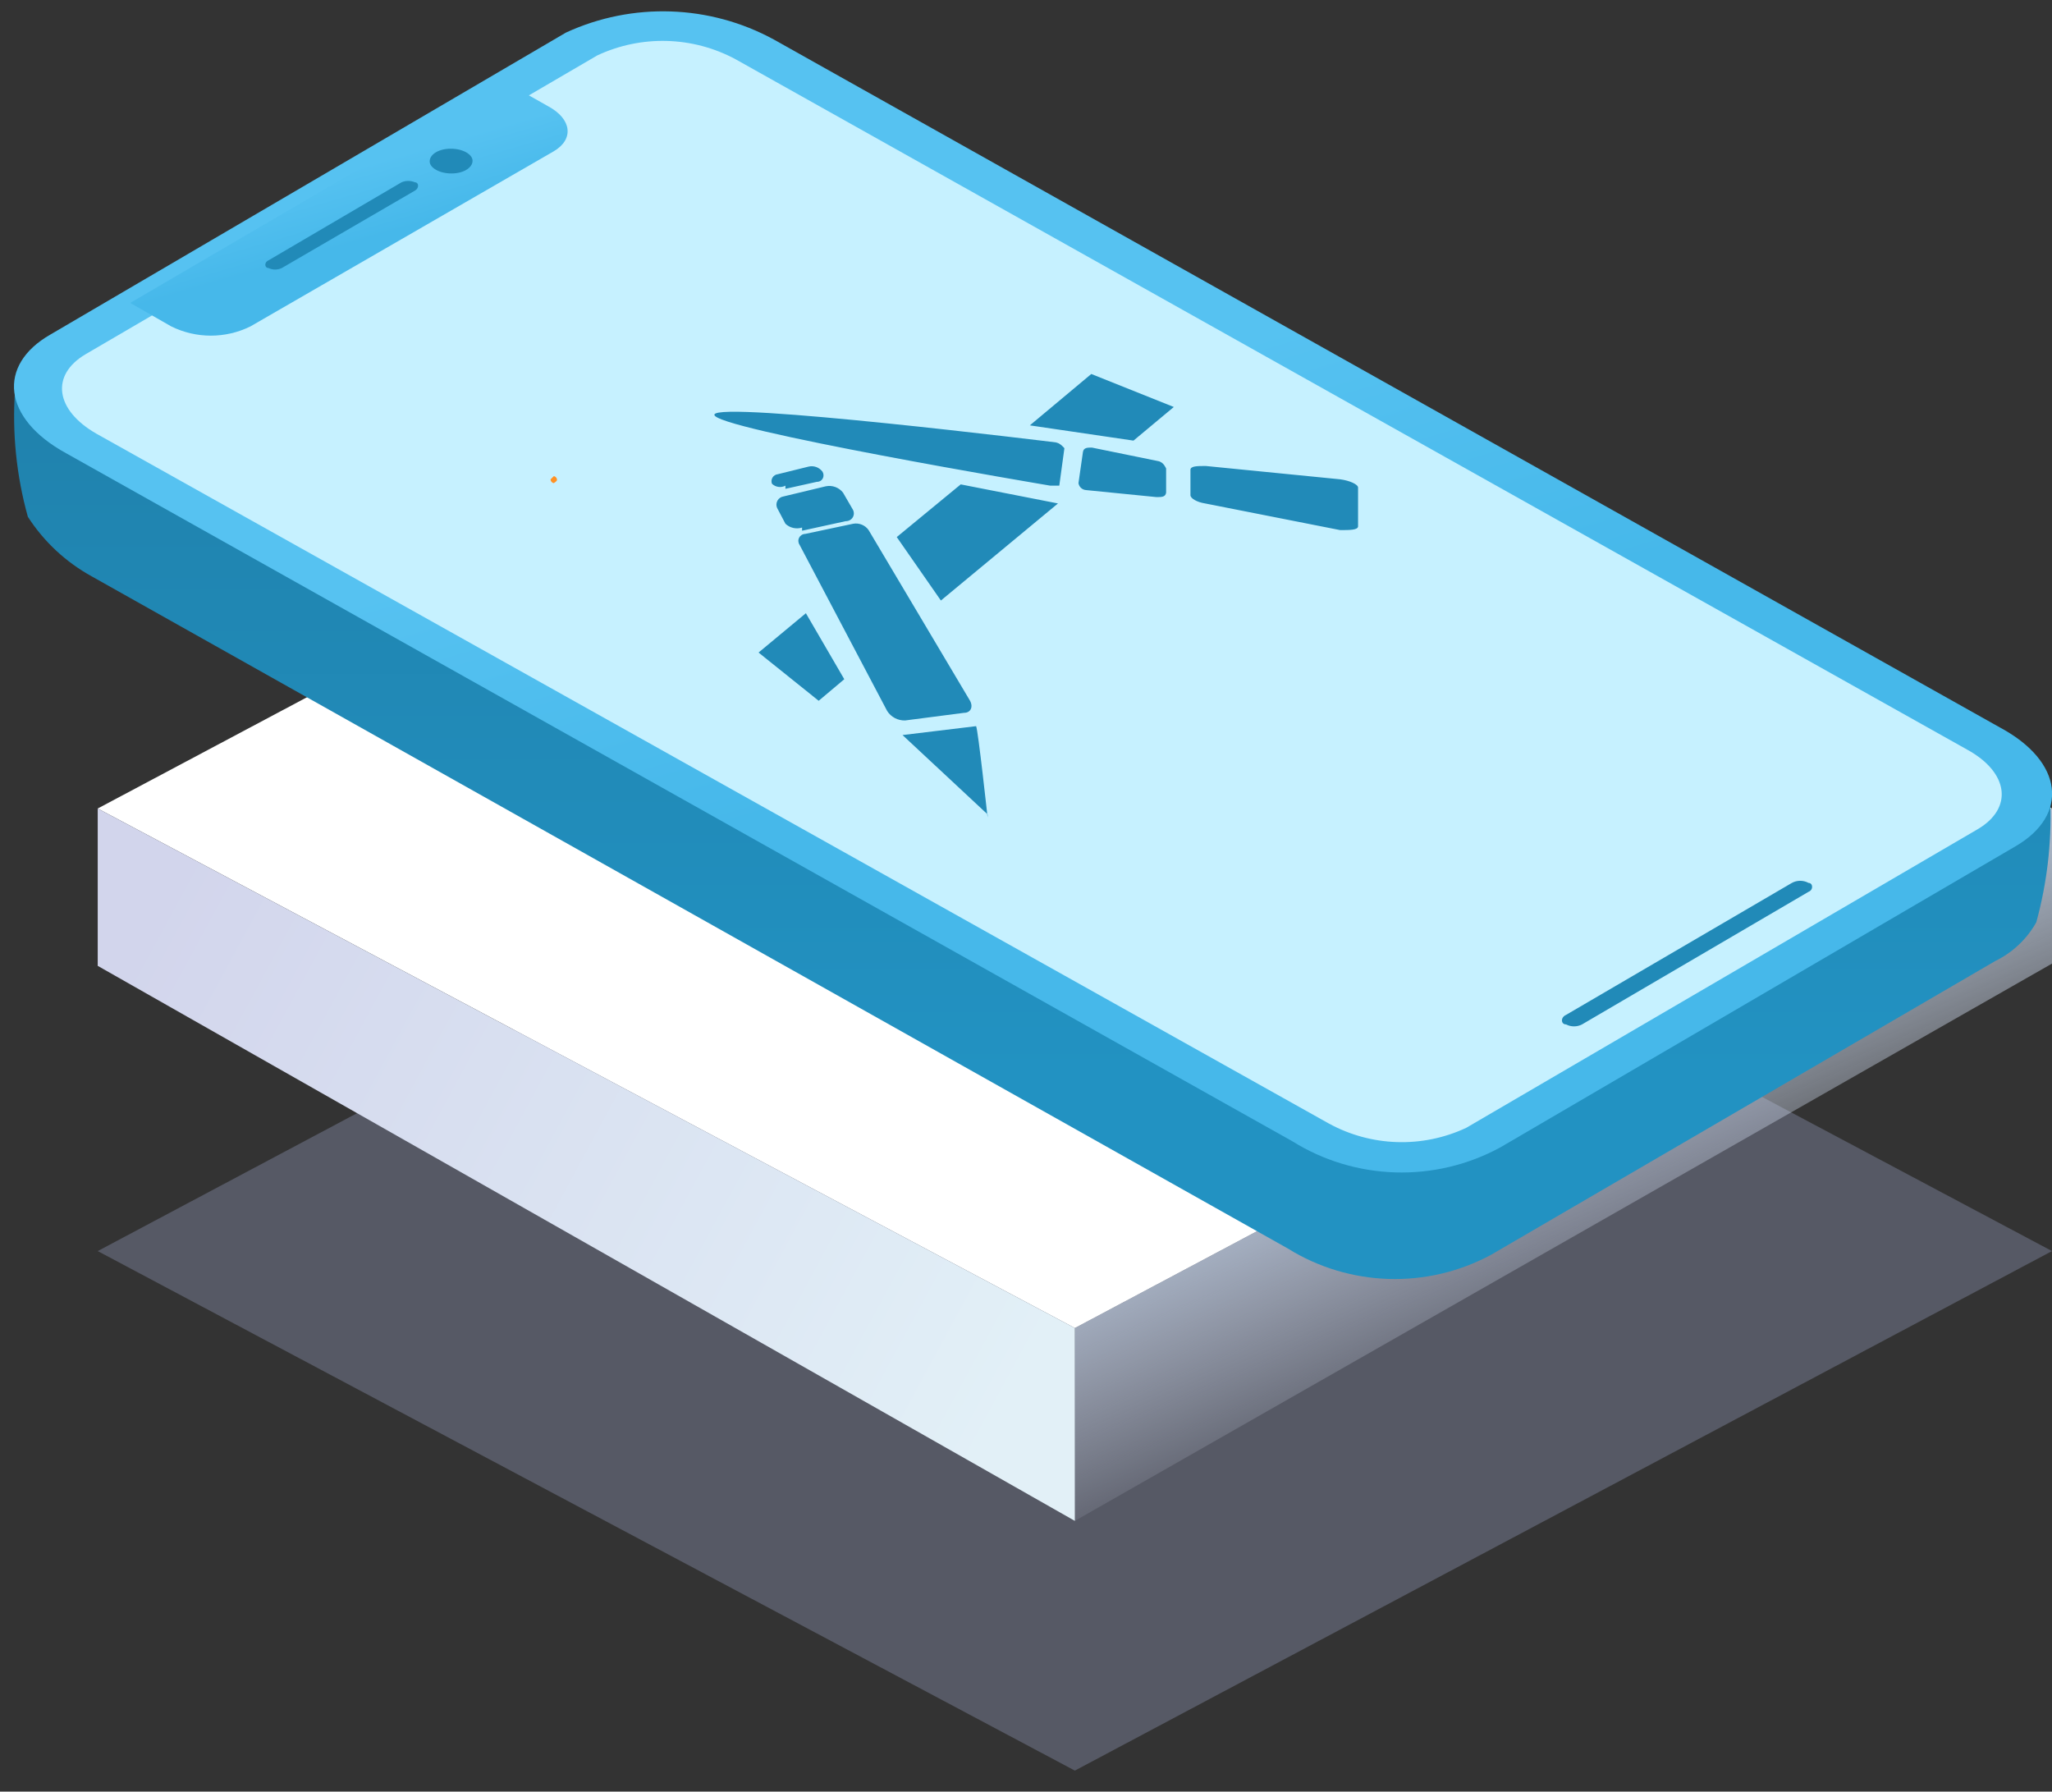 <?xml version="1.0" encoding="UTF-8"?>
<svg width="63px" height="55px" viewBox="0 0 63 55" version="1.1" xmlns="http://www.w3.org/2000/svg" xmlns:xlink="http://www.w3.org/1999/xlink">
    <rect x="0" y="0" width="63" height="55" fill="#333333" stroke="none"/>
    <title>手机</title>
    <defs>
        <linearGradient x1="26.051%" y1="36.107%" x2="50%" y2="76.571%" id="linearGradient-1">
            <stop stop-color="#C1D4EB" offset="0%"></stop>
            <stop stop-color="#E5EBFC" stop-opacity="0" offset="100%"></stop>
        </linearGradient>
        <linearGradient x1="0%" y1="28.542%" x2="100%" y2="67.779%" id="linearGradient-2">
            <stop stop-color="#D2D5EC" offset="0%"></stop>
            <stop stop-color="#E2F0F7" offset="100%"></stop>
        </linearGradient>
        <linearGradient x1="50%" y1="14.952%" x2="50%" y2="82.107%" id="linearGradient-3">
            <stop stop-color="#1F7FA9" offset="0%"></stop>
            <stop stop-color="#2292C2" offset="100%"></stop>
        </linearGradient>
        <linearGradient x1="38.112%" y1="39.774%" x2="50%" y2="62.626%" id="linearGradient-4">
            <stop stop-color="#56C2F1" offset="0%"></stop>
            <stop stop-color="#46B8EA" offset="100%"></stop>
        </linearGradient>
        <linearGradient x1="38.112%" y1="39.464%" x2="50%" y2="63.007%" id="linearGradient-5">
            <stop stop-color="#56C2F1" offset="0%"></stop>
            <stop stop-color="#46B8EA" offset="100%"></stop>
        </linearGradient>
    </defs>
    <g id="页面-1" stroke="none" stroke-width="1" fill="none" fill-rule="evenodd">
        <g id="手机">
            <g id="编组-4备份-6" transform="translate(3, 8)">
                <g id="编组-13" transform="translate(0, 0.871)">
                    <polygon id="矩形" fill="#A8B4DA" opacity="0.298" points="30 13.586 60 29.535 30 45.484 0 29.535"></polygon>
                    <polygon id="矩形" fill="#FFFFFF" points="30 0 60 15.949 30 31.898 0 15.949"></polygon>
                    <polygon id="矩形" fill="url(#linearGradient-1)" points="30 31.898 60 15.949 60 20.71 30 37.818"></polygon>
                    <polygon id="矩形" fill="url(#linearGradient-2)" points="1.80064297e-14 15.949 30 31.898 30 37.818 2.66453526e-14 20.779"></polygon>
                </g>
            </g>
            <g id="2.5D图标新2021-3-18_app备份" fill-rule="nonzero">
                <g id="编组-4">
                    <path d="M0.855,15.864 C1.346,16.627 2.021,17.256 2.819,17.695 L39.535,38.325 C41.428,39.504 43.817,39.579 45.781,38.519 L61.261,29.5 C61.792,29.24 62.231,28.826 62.518,28.312 C62.843,27.125 62.989,25.898 62.95,24.669 L62.204,24.669 L61.32,25.117 L60.77,24.747 L23.957,4 C22.026,2.952 19.709,2.873 17.71,3.786 L2.23,12.844 C2.052,12.956 1.881,13.08 1.719,13.214 L0.835,11.968 L0.462,11.968 C0.369,13.279 0.502,14.596 0.855,15.864 Z" id="路径" fill="url(#linearGradient-3)"></path>
                    <path d="M39.672,35.032 L2.034,13.916 C0.069,12.844 -0.088,11.208 1.542,10.273 L17.376,1 C19.417,0.06 21.788,0.139 23.76,1.214 L61.399,22.331 C63.363,23.383 63.52,25.019 61.89,25.974 L46.056,35.227 C44.05,36.315 41.607,36.241 39.672,35.032 L39.672,35.032 Z" id="路径" fill="url(#linearGradient-4)"></path>
                    <path d="M40.792,34.487 L2.957,13.312 C1.7,12.591 1.542,11.519 2.623,10.877 L18.338,1.701 C19.691,1.068 21.267,1.111 22.582,1.818 L60.397,23.013 C61.674,23.714 61.811,24.805 60.731,25.448 L45.015,34.623 C43.667,35.254 42.096,35.203 40.792,34.487 L40.792,34.487 Z" id="路径" fill="#C6F1FF"></path>
                    <path d="M5.255,10.019 L3.998,9.299 L15.549,2.539 L16.826,3.26 C17.553,3.649 17.631,4.273 17.003,4.643 L7.691,10.019 C6.924,10.399 6.022,10.399 5.255,10.019 Z" id="路径" fill="url(#linearGradient-5)"></path>
                    <path d="M17.101,14.734 C17.102,14.676 17.06,14.626 17.003,14.617 C17.003,14.617 17.003,14.617 16.904,14.714 C16.903,14.772 16.945,14.822 17.003,14.831 C17.003,14.831 17.101,14.773 17.101,14.734 Z" id="路径" fill="#FF9124"></path>
                    <path d="M48.08,31.448 C47.923,31.448 47.903,31.234 48.08,31.156 L55.014,27.104 C55.173,27.017 55.366,27.017 55.525,27.104 C55.662,27.104 55.682,27.318 55.525,27.377 L48.571,31.448 C48.417,31.528 48.234,31.528 48.08,31.448 L48.08,31.448 Z" id="路径" fill="#218AB8"></path>
                    <path d="M14.508,4.935 C14.508,4.74 14.213,4.565 13.84,4.565 C13.467,4.565 13.192,4.74 13.192,4.955 L13.192,4.955 C13.192,5.149 13.486,5.325 13.859,5.325 C14.233,5.325 14.508,5.149 14.508,4.935 Z" id="路径" fill="#218AB8"></path>
                    <path d="M8.241,8.227 C8.123,8.227 8.104,8.052 8.241,7.994 L12.327,5.597 C12.459,5.54 12.608,5.54 12.74,5.597 C12.858,5.597 12.877,5.773 12.74,5.851 L8.654,8.227 C8.524,8.29 8.371,8.29 8.241,8.227 L8.241,8.227 Z" id="路径" fill="#218AB8"></path>
                    <path d="M24.742,18.825 L23.289,20.032 L25.135,21.513 L25.921,20.851 L24.742,18.825 Z M27.532,16.487 L28.887,18.435 L32.482,15.455 L29.496,14.87 L27.532,16.487 Z M31.618,13.058 L34.8,13.526 L36.038,12.494 L33.504,11.481 L31.618,13.058 Z M24.114,15.006 L25.076,14.792 C25.253,14.792 25.332,14.617 25.253,14.481 L25.253,14.481 C25.154,14.346 24.984,14.285 24.821,14.325 L23.878,14.558 C23.811,14.566 23.751,14.604 23.717,14.661 C23.682,14.718 23.676,14.789 23.701,14.851 L23.701,14.851 C23.811,14.957 23.978,14.981 24.114,14.909 L24.114,15.006 Z M24.625,16.292 L25.96,16 C26.176,16 26.275,15.786 26.176,15.63 L25.882,15.123 C25.758,14.963 25.551,14.887 25.351,14.929 L24.055,15.24 C23.977,15.252 23.908,15.299 23.87,15.368 C23.831,15.436 23.827,15.519 23.858,15.591 L24.114,16.078 C24.249,16.207 24.446,16.252 24.625,16.195 L24.625,16.292 Z M30.321,25.097 C30.321,25.097 30.027,22.39 29.968,22.292 L27.709,22.565 C27.709,22.565 30.321,25 30.321,25 L30.321,25.097 Z M26.196,16.078 L24.723,16.39 C24.644,16.391 24.573,16.435 24.536,16.504 C24.499,16.572 24.503,16.656 24.546,16.721 L27.237,21.825 C27.355,22.012 27.565,22.123 27.787,22.117 L29.595,21.883 C29.811,21.883 29.889,21.688 29.771,21.494 L26.668,16.273 C26.563,16.122 26.378,16.046 26.196,16.078 Z M32.443,13.584 C32.443,13.584 22.031,12.299 21.933,12.727 C21.835,13.156 32.246,14.909 32.246,14.909 C32.246,14.909 32.502,14.909 32.522,14.909 L32.679,13.76 C32.679,13.76 32.541,13.584 32.404,13.584 L32.443,13.584 Z M35.625,14.169 L33.523,13.74 C33.386,13.74 33.268,13.74 33.248,13.877 L33.111,14.831 C33.129,14.949 33.227,15.038 33.347,15.045 L35.507,15.26 C35.665,15.26 35.782,15.26 35.802,15.123 L35.802,14.383 C35.802,14.383 35.724,14.188 35.586,14.169 L35.625,14.169 Z M37.02,14.305 C36.765,14.305 36.549,14.305 36.549,14.422 L36.549,15.201 C36.549,15.299 36.745,15.416 37,15.455 L41.145,16.273 C41.44,16.273 41.695,16.273 41.695,16.156 L41.695,14.968 C41.695,14.87 41.44,14.753 41.145,14.714 L37.02,14.305 Z" id="形状" fill="#218AB8"></path>
                </g>
            </g>
        </g>
    </g>
</svg>
